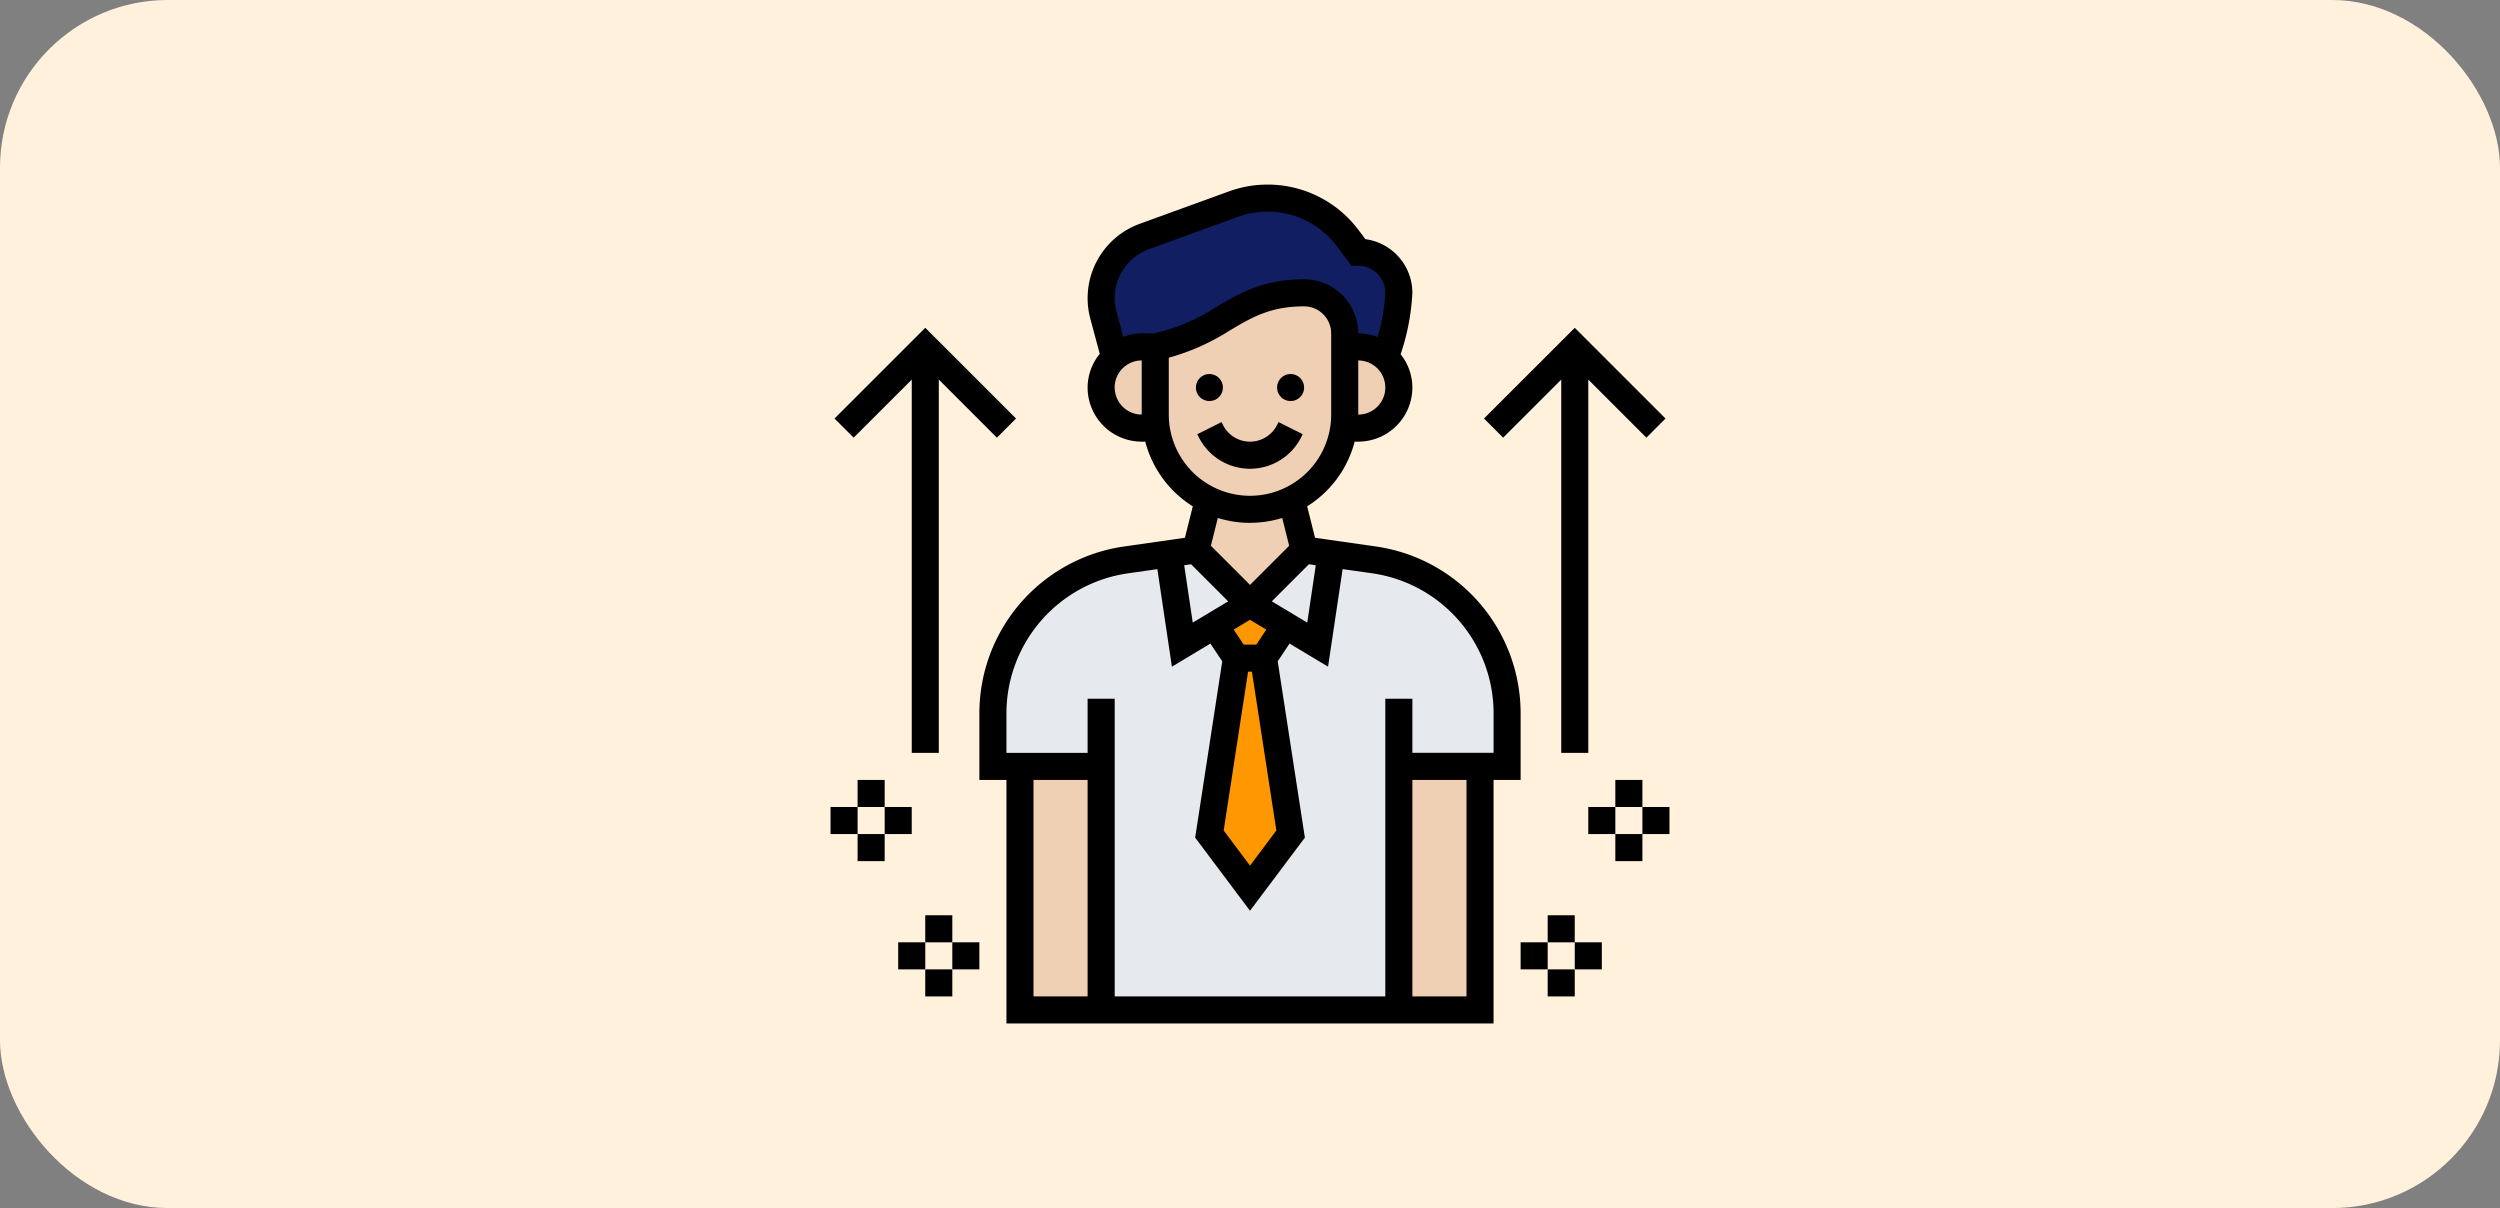 <svg xmlns="http://www.w3.org/2000/svg" width="298" height="144" viewBox="0 0 298 144">
  <rect x="0" y="0" width="298" height="144" fill="#808080" stroke="none"/>
  <g id="Grupo_84696" data-name="Grupo 84696" transform="translate(-964 -4552)">
    <rect id="Rectángulo_32169" data-name="Rectángulo 32169" width="298" height="144" rx="20" transform="translate(964 4552)" fill="#fff1db"/>
    <g id="auto-mejora" transform="translate(1062 4573)">
      <g id="Grupo_83927" data-name="Grupo 83927" transform="translate(20.355 2.613)">
        <g id="Grupo_83915" data-name="Grupo 83915" transform="translate(0 42.403)">
          <path id="Trazado_147062" data-name="Trazado 147062" d="M25.9,53.629H13V47.306a18.469,18.469,0,0,1,15.871-18.29l5.1-.726,1.613,10.823,3.839-2.306,2.613,3.919L38.806,61.693l4.839,6.452,4.839-6.452L45.258,40.725l2.613-3.919,3.839,2.306L53.323,28.29l5.1.726a18.251,18.251,0,0,1,5.645,1.758A18.482,18.482,0,0,1,74.29,47.306v6.323h-12.9V82.661H25.9Z" transform="translate(-13 -28.29)" fill="#e6e9ed"/>
        </g>
        <g id="Grupo_83916" data-name="Grupo 83916" transform="translate(25.806 54.839)">
          <path id="Trazado_147063" data-name="Trazado 147063" d="M35.452,36l3.226,20.968-4.839,6.452L29,56.968,32.226,36Z" transform="translate(-29 -36)" fill="#ff9800"/>
        </g>
        <g id="Grupo_83917" data-name="Grupo 83917" transform="translate(26.419 48.387)">
          <path id="Trazado_147064" data-name="Trazado 147064" d="M33.606,32l4.226,2.532-2.613,3.919H31.993L29.38,34.532Z" transform="translate(-29.38 -32)" fill="#ff9800"/>
        </g>
        <g id="Grupo_83918" data-name="Grupo 83918" transform="translate(20.968 41.935)">
          <path id="Trazado_147065" data-name="Trazado 147065" d="M29.226,28l6.452,6.452-4.226,2.532L27.613,39.29,26,28.468Z" transform="translate(-26 -28)" fill="#e6e9ed"/>
        </g>
        <g id="Grupo_83919" data-name="Grupo 83919" transform="translate(30.645 41.935)">
          <path id="Trazado_147066" data-name="Trazado 147066" d="M36.226,36.984,32,34.452,38.452,28l3.226.468L40.065,39.29Z" transform="translate(-32 -28)" fill="#e6e9ed"/>
        </g>
        <g id="Grupo_83920" data-name="Grupo 83920" transform="translate(12.903)">
          <path id="Trazado_147067" data-name="Trazado 147067" d="M56.484,13.29a21.02,21.02,0,0,1-.806,5.048c-.4,1.516-.806,2.629-.806,2.629l-.016.016a4.742,4.742,0,0,0-3.21-1.242H50.032V18.129a4.832,4.832,0,0,0-4.839-4.839c-8.065,0-9.677,4.839-17.742,6.452H25.839a4.783,4.783,0,0,0-3.226,1.242l-1.371-5.145a7.6,7.6,0,0,1-.242-1.9,7.845,7.845,0,0,1,5.161-7.355L36.774,2.726A11.676,11.676,0,0,1,40.839,2a11.917,11.917,0,0,1,9.548,4.774l1.258,1.677a4.846,4.846,0,0,1,4.839,4.839Z" transform="translate(-21 -2)" fill="#111e61"/>
        </g>
        <g id="Grupo_83921" data-name="Grupo 83921" transform="translate(3.226 67.742)">
          <path id="Trazado_147068" data-name="Trazado 147068" d="M15,44h9.677V73.032H15Z" transform="translate(-15 -44)" fill="#f0d0b4"/>
        </g>
        <g id="Grupo_83922" data-name="Grupo 83922" transform="translate(48.387 67.742)">
          <path id="Trazado_147069" data-name="Trazado 147069" d="M43,44h9.677V73.032H43Z" transform="translate(-43 -44)" fill="#f0d0b4"/>
        </g>
        <g id="Grupo_83923" data-name="Grupo 83923" transform="translate(41.806 17.742)">
          <path id="Trazado_147070" data-name="Trazado 147070" d="M38.92,22.677a8.946,8.946,0,0,0,.129-1.613V13h1.613A4.883,4.883,0,0,1,45.5,17.839a4.846,4.846,0,0,1-4.839,4.839H38.936Z" transform="translate(-38.92 -13)" fill="#f0d0b4"/>
        </g>
        <g id="Grupo_83924" data-name="Grupo 83924" transform="translate(24.194 35.952)">
          <path id="Trazado_147071" data-name="Trazado 147071" d="M39.4,24.29l1.5,5.984-6.452,6.452L28,30.274l1.5-5.984a11.278,11.278,0,0,0,9.9,0Z" transform="translate(-28 -24.29)" fill="#f0d0b4"/>
        </g>
        <g id="Grupo_83925" data-name="Grupo 83925" transform="translate(19.355 11.29)">
          <path id="Trazado_147072" data-name="Trazado 147072" d="M47.581,15.452v8.065a8.946,8.946,0,0,1-.129,1.613,11.275,11.275,0,0,1-22.323,0A8.946,8.946,0,0,1,25,23.516V15.452C33.065,13.839,34.677,9,42.742,9a4.832,4.832,0,0,1,4.839,4.839Z" transform="translate(-25 -9)" fill="#f0d0b4"/>
        </g>
        <g id="Grupo_83926" data-name="Grupo 83926" transform="translate(12.903 17.742)">
          <path id="Trazado_147073" data-name="Trazado 147073" d="M27.452,21.065a8.946,8.946,0,0,0,.129,1.613H25.839A4.846,4.846,0,0,1,21,17.839,4.857,4.857,0,0,1,25.839,13h1.613Z" transform="translate(-21 -13)" fill="#f0d0b4"/>
        </g>
      </g>
      <g id="Grupo_83928" data-name="Grupo 83928" transform="translate(1 1)">
        <path id="Trazado_147074" data-name="Trazado 147074" d="M10.5,17.76V62.254h3.226V17.76l6.924,6.924L22.928,22.4,12.111,11.586,1.293,22.4l2.281,2.281Z" transform="translate(-0.82 5.488)"/>
        <path id="Trazado_147075" data-name="Trazado 147075" d="M59,45h3.226v3.226H59Z" transform="translate(34.548 25.968)"/>
        <path id="Trazado_147076" data-name="Trazado 147076" d="M57,47h3.226v3.226H57Z" transform="translate(33.323 27.194)"/>
        <path id="Trazado_147077" data-name="Trazado 147077" d="M58.5,17.76V62.254h3.226V17.76l6.924,6.924L70.928,22.4,60.111,11.586,49.293,22.4l2.281,2.281Z" transform="translate(28.599 5.488)"/>
        <circle id="Elipse_4136" data-name="Elipse 4136" cx="1.613" cy="1.613" r="1.613" transform="translate(53.226 22.581)"/>
        <circle id="Elipse_4137" data-name="Elipse 4137" cx="1.613" cy="1.613" r="1.613" transform="translate(43.548 22.581)"/>
        <path id="Trazado_147078" data-name="Trazado 147078" d="M40.5,20.336l.169-.34-2.885-1.444-.169.342a3.607,3.607,0,0,1-6.452,0l-.169-.34L28.106,20l.169.34a6.833,6.833,0,0,0,12.223,0Z" transform="translate(15.613 9.758)"/>
        <path id="Trazado_147079" data-name="Trazado 147079" d="M76.516,71.968V64.039a20.1,20.1,0,0,0-17.26-19.9l-7.245-1.035-.939-3.75a12.933,12.933,0,0,0,5.663-7.71h.426A6.458,6.458,0,0,0,63.613,25.2a6.388,6.388,0,0,0-1.4-3.971,26.975,26.975,0,0,0,1.4-7.321,6.465,6.465,0,0,0-5.6-6.4l-.819-1.09a13.534,13.534,0,0,0-15.458-4.6L31.123,5.674a9.438,9.438,0,0,0-5.929,11.2l1.155,4.306A6.378,6.378,0,0,0,24.9,25.194a6.458,6.458,0,0,0,6.452,6.452h.424a12.921,12.921,0,0,0,5.663,7.71L36.5,43.1,29.26,44.14A20.093,20.093,0,0,0,12,64.039v7.929h3.226V101H73.29V71.968ZM52.1,46.376l-1.018,6.839L46.86,50.679l4.421-4.421ZM44.029,59.065h.458L47.4,77.994l-3.14,4.189-3.14-4.189Zm.979-3.226h-1.5l-1.194-1.792,1.944-1.166L46.2,54.047ZM57.161,28.419V21.968a3.226,3.226,0,1,1,0,6.452ZM32.224,8.7l10.61-3.858A10.323,10.323,0,0,1,54.611,8.352l1.744,2.326h.806A3.229,3.229,0,0,1,60.387,13.9a21.1,21.1,0,0,1-.932,5.279,6.376,6.376,0,0,0-2.294-.44A6.458,6.458,0,0,0,50.71,12.29c-4.887,0-7.71,1.671-10.44,3.285a22.668,22.668,0,0,1-7.482,3.166H31.355a6.37,6.37,0,0,0-2.21.415l-.831-3.1A6.224,6.224,0,0,1,32.224,8.7Zm-4.1,16.49a3.229,3.229,0,0,1,3.226-3.226v6.452A3.229,3.229,0,0,1,28.129,25.194Zm6.452,3.226V21.639a26.75,26.75,0,0,0,7.332-3.285c2.573-1.524,4.792-2.837,8.8-2.837a3.229,3.229,0,0,1,3.226,3.226v9.677a9.677,9.677,0,1,1-19.355,0Zm9.677,12.9A12.887,12.887,0,0,0,48.1,40.74l.827,3.315-4.665,4.665-4.666-4.666.827-3.315a12.854,12.854,0,0,0,3.839.584ZM37.237,46.26l4.421,4.421-4.224,2.535-1.019-6.839ZM18.452,97.774V71.968H24.9V97.774ZM60.387,62.29V97.774H28.129V62.29H24.9v6.452H15.226v-4.7a16.871,16.871,0,0,1,14.489-16.7l3.5-.5,1.734,11.629,4.59-2.755,1.411,2.116L37.721,78.844l6.537,8.716L50.8,78.845,47.561,57.826l1.411-2.116,4.59,2.755L55.3,46.835l3.508.5a16.871,16.871,0,0,1,14.487,16.7v4.7H63.613V62.29Zm9.677,35.484H63.613V71.968h6.452Z" transform="translate(5.742 -1)"/>
        <path id="Trazado_147080" data-name="Trazado 147080" d="M61,47h3.226v3.226H61Z" transform="translate(35.774 27.194)"/>
        <path id="Trazado_147081" data-name="Trazado 147081" d="M59,49h3.226v3.226H59Z" transform="translate(34.548 28.419)"/>
        <path id="Trazado_147082" data-name="Trazado 147082" d="M54,55h3.226v3.226H54Z" transform="translate(31.484 32.097)"/>
        <path id="Trazado_147083" data-name="Trazado 147083" d="M52,57h3.226v3.226H52Z" transform="translate(30.258 33.323)"/>
        <path id="Trazado_147084" data-name="Trazado 147084" d="M56,57h3.226v3.226H56Z" transform="translate(32.71 33.323)"/>
        <path id="Trazado_147085" data-name="Trazado 147085" d="M54,59h3.226v3.226H54Z" transform="translate(31.484 34.548)"/>
        <path id="Trazado_147086" data-name="Trazado 147086" d="M3,45H6.226v3.226H3Z" transform="translate(0.226 25.968)"/>
        <path id="Trazado_147087" data-name="Trazado 147087" d="M5,47H8.226v3.226H5Z" transform="translate(1.452 27.194)"/>
        <path id="Trazado_147088" data-name="Trazado 147088" d="M1,47H4.226v3.226H1Z" transform="translate(-1 27.194)"/>
        <path id="Trazado_147089" data-name="Trazado 147089" d="M3,49H6.226v3.226H3Z" transform="translate(0.226 28.419)"/>
        <path id="Trazado_147090" data-name="Trazado 147090" d="M8,55h3.226v3.226H8Z" transform="translate(3.29 32.097)"/>
        <path id="Trazado_147091" data-name="Trazado 147091" d="M10,57h3.226v3.226H10Z" transform="translate(4.516 33.323)"/>
        <path id="Trazado_147092" data-name="Trazado 147092" d="M6,57H9.226v3.226H6Z" transform="translate(2.065 33.323)"/>
        <path id="Trazado_147093" data-name="Trazado 147093" d="M8,59h3.226v3.226H8Z" transform="translate(3.29 34.548)"/>
      </g>
    </g>
  </g>
</svg>
